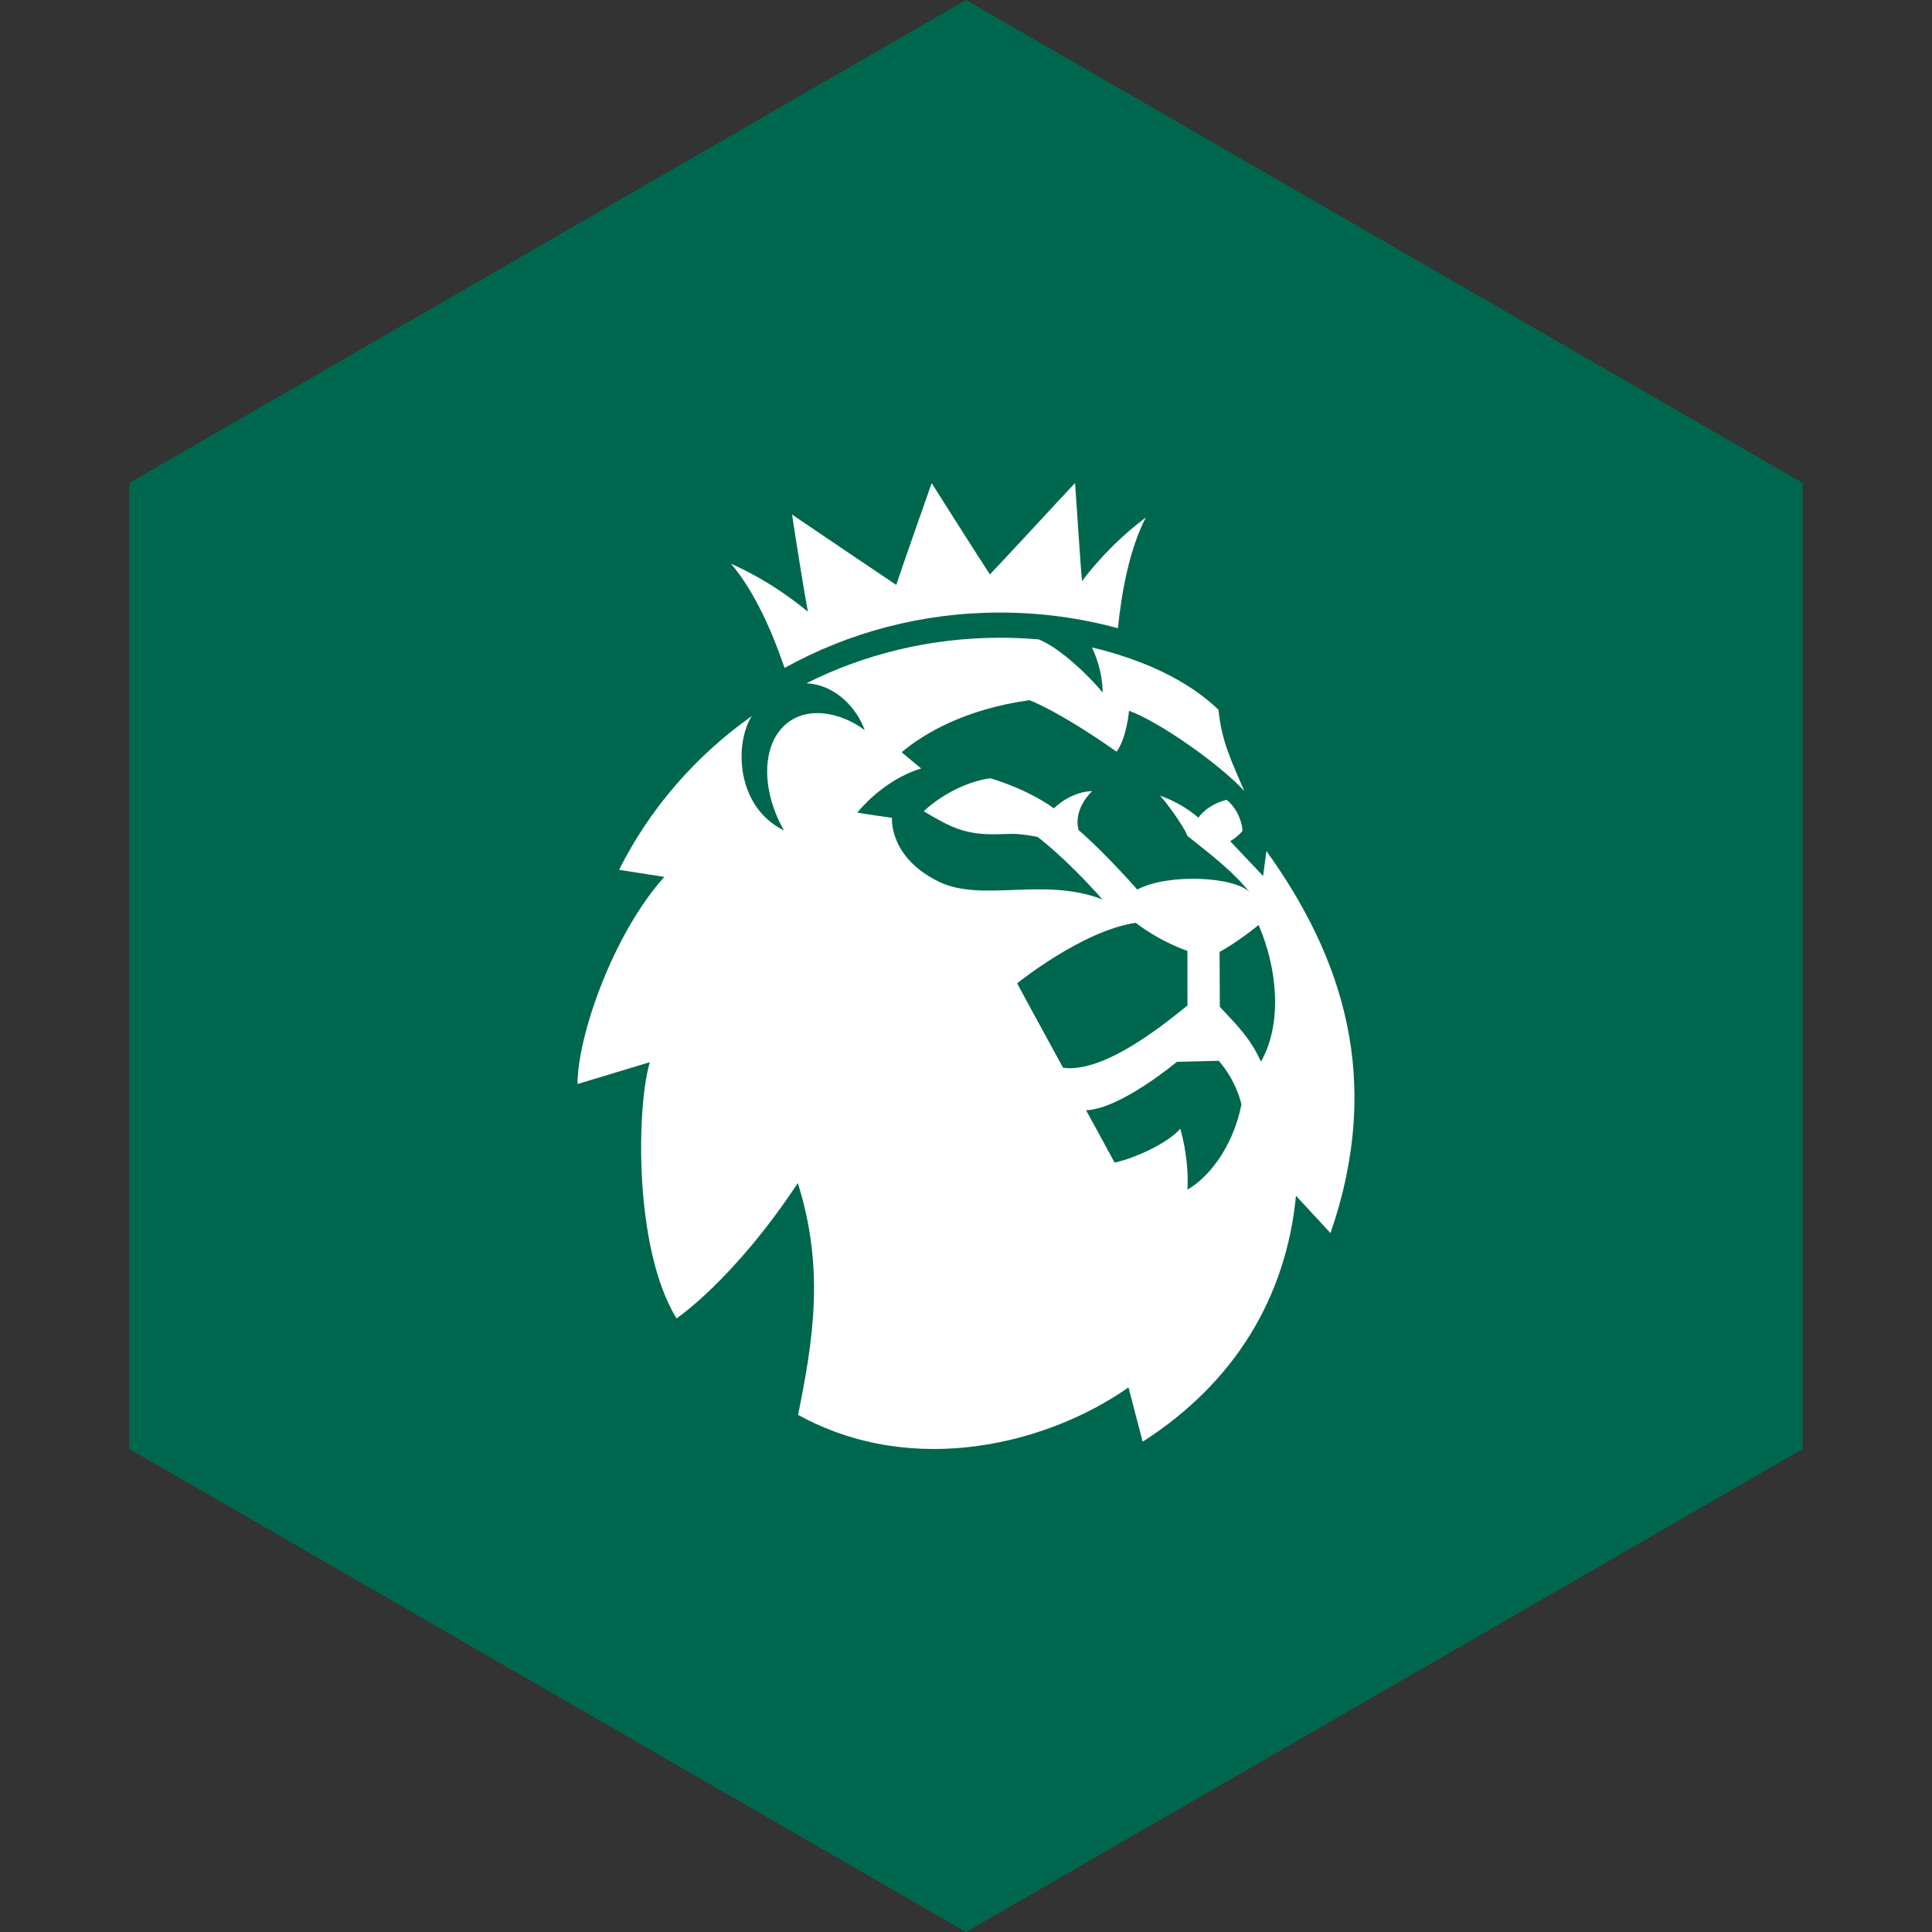<?xml version="1.0" encoding="UTF-8" standalone="no"?><!-- Generator: Gravit.io --><svg xmlns="http://www.w3.org/2000/svg" xmlns:xlink="http://www.w3.org/1999/xlink" style="isolation:isolate" viewBox="0 0 512 512" width="512pt" height="512pt"><rect x="0" y="0" width="512" height="512" fill="#333333" stroke="none"/><defs><clipPath id="_clipPath_DPQRK7oYqh9tiB6fz5V14yH9xaII3jIz"><rect width="512" height="512"/></clipPath></defs><g clip-path="url(#_clipPath_DPQRK7oYqh9tiB6fz5V14yH9xaII3jIz)"><path d="M 477.714 383.995 L 256.005 512 L 34.286 383.995 L 34.286 127.985 L 256.005 0 L 477.714 127.985 L 477.714 383.995 Z" fill-rule="evenodd" fill="rgb(0,103,79)" /><path d=" M 333.54 245.132 C 327.944 249.718 323.2 252.274 323.2 252.274 L 323.265 266.811 C 327.265 271.165 331.211 274.773 334.166 281.347 C 339.772 271.502 338.694 257.029 333.54 245.132 M 328.99 292.718 C 328.99 292.718 327.847 286.722 322.984 281.126 L 311.89 281.389 C 311.89 281.389 296.935 293.927 287.813 294.222 C 287.813 294.222 292.837 303.341 295.382 308.106 C 300.396 307.033 309.226 303.173 312.784 299.134 C 312.784 299.134 315.135 306.528 314.693 315.259 C 319.685 312.44 326.564 304.782 328.99 292.718 M 314.693 266.464 L 314.672 251.98 C 314.672 251.98 308.041 249.908 300.968 244.554 C 286.757 246.647 269.549 260.595 269.549 260.595 C 269.549 260.595 275.36 271.355 281.722 282.967 C 292.903 284.492 309.378 270.713 314.694 266.464 M 352.593 326.776 L 343.45 316.899 C 340.841 343.595 327.438 366.262 302.822 382.071 L 299.059 367.672 C 278.164 382.397 242.302 391.948 211.497 374.95 C 215.325 355.912 218.721 336.621 211.432 313.523 C 194.375 339.293 179.28 349.391 179.28 349.391 C 167.754 330.51 168.789 292.634 172.228 281.484 L 153.047 287.28 C 153.047 274.552 162.438 247.552 176.045 232.384 L 164.066 230.512 L 164.054 230.512 C 172.195 214.282 184.346 200.293 199.215 189.785 L 199.236 189.773 C 194.772 196.652 194.707 213.629 207.786 220.087 C 202.233 210.589 201.565 198.85 207.366 192.771 C 213.167 186.639 222.924 188.742 229.157 193.497 C 227.302 188.195 221.868 181.527 213.727 181.074 L 213.715 181.074 C 229.091 173.354 246.547 169.01 265.017 169.01 C 268.467 169.01 271.907 169.157 275.271 169.452 L 275.271 169.452 C 280.64 171.555 288.522 178.939 292.199 183.536 C 292.199 183.536 292.458 178.119 289.374 171.576 C 309.375 176.331 318.917 184.272 322.917 188.101 C 323.737 196.536 326.325 201.596 329.743 209.611 C 323.263 202.532 306.981 191.109 299.207 188.374 C 299.207 188.374 298.571 195.684 295.897 199.198 C 280.414 188.301 272.813 185.555 272.813 185.555 C 255.82 187.932 244.887 194.328 238.946 199.355 L 244.121 203.657 C 233.878 206.729 227.225 215.312 227.225 215.312 C 227.301 215.47 236.38 216.732 236.38 216.732 C 236.38 216.732 235.452 227.134 248.801 233.656 C 260.241 239.241 276.683 232.309 292.167 238.368 C 281.988 226.903 274.947 221.78 274.947 221.78 C 274.947 221.78 270.904 220.96 268.058 220.981 C 264.5 221.002 259.195 221.686 253.383 219.477 C 250.601 218.415 247.356 216.542 244.811 214.986 C 244.811 214.986 251.96 207.823 262.408 206.245 C 262.408 206.245 271.831 208.832 279.293 214.218 C 284.253 209.506 289.428 209.653 289.428 209.653 C 289.428 209.653 284.296 214.323 285.848 219.982 C 293.299 226.461 301.385 235.738 301.385 235.738 C 309.623 231.342 327.532 232.351 331.209 236.517 C 326.551 230.616 319.834 225.693 314.637 221.486 C 314.001 219.277 308.329 211.578 307.37 210.862 C 307.37 210.862 312.761 212.482 317.58 216.7 C 318.96 214.775 321.548 212.819 325.074 211.956 C 328.697 214.923 329.344 219.477 329.247 220.234 C 327.619 222.138 326.001 222.916 326.001 222.916 L 334.735 232.141 L 335.608 225.525 C 355.728 253.556 366.693 285.995 352.59 326.775 M 193.704 149.373 C 205.305 154.559 212.756 161.101 214.114 162.101 C 213.5 159.176 211.214 145.103 209.898 136.362 C 216.659 140.938 232.347 151.561 237.512 155.011 C 239.614 148.69 246.903 128.042 246.903 128.042 C 246.903 128.042 260.079 148.847 262.332 152.224 C 265.082 149.415 280.824 132.323 284.899 128 C 285.579 137.835 286.506 151.898 286.743 154.012 C 287.53 152.971 293.558 144.724 303.66 137.13 C 299.283 145.545 297.191 157.157 296.264 166.487 C 286.323 163.783 275.832 162.332 265.028 162.332 C 244.272 162.332 224.778 167.654 207.925 177.005 C 204.863 167.991 200.065 156.778 193.704 149.373 Z " fill="rgb(255,255,255)"/></g></svg>